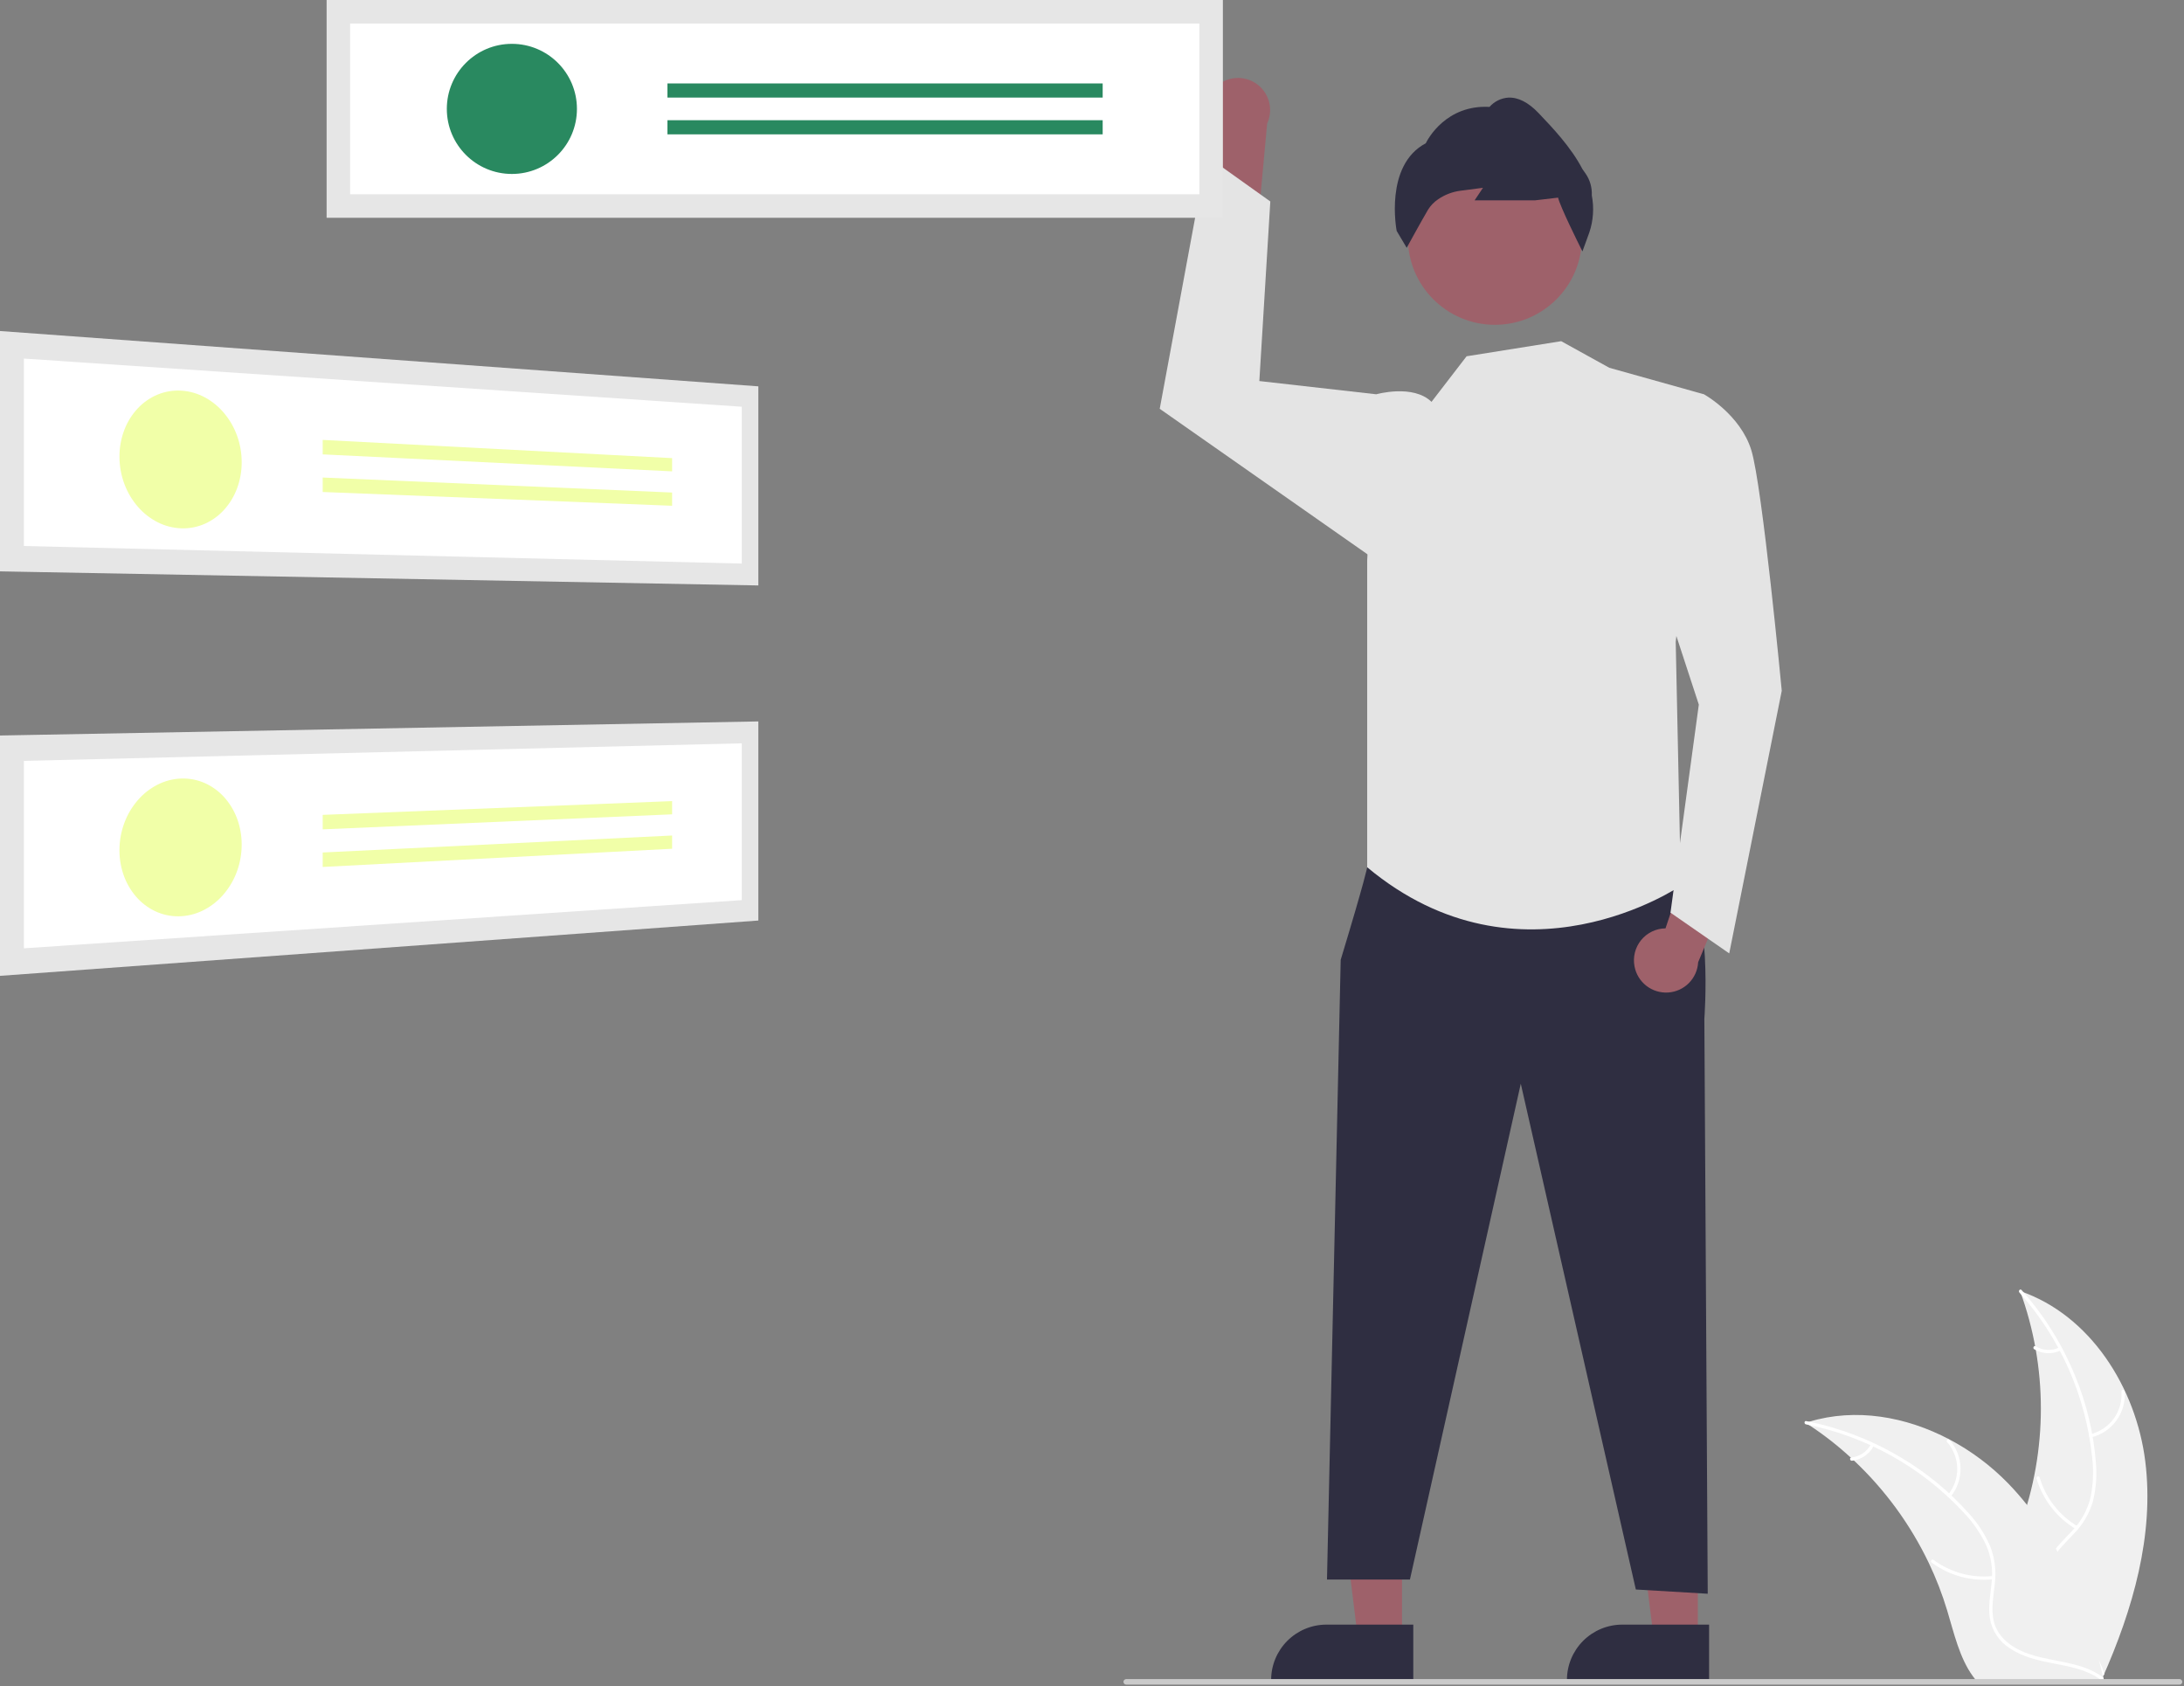 <svg width="790" height="610" viewBox="0 0 790 610" fill="none" xmlns="http://www.w3.org/2000/svg">
<rect x="0" y="0" width="790" height="610" fill="#808080" stroke="none"/>
<g clip-path="url(#clip0_1_2)">
<path d="M776 528.671C772.682 501.993 756.148 475.707 730.705 467.026C740.739 494.485 740.737 524.608 730.699 552.066C726.79 562.641 721.34 573.997 725.018 584.655C727.306 591.287 732.903 596.361 739.16 599.533C745.417 602.706 752.362 604.218 759.219 605.7L760.568 606.816C771.454 582.235 779.317 555.349 776 528.671Z" fill="#F0F0F0"/>
<path d="M730.453 467.53C745.27 484.132 754.479 504.98 756.772 527.114C757.35 531.87 757.175 536.687 756.253 541.389C755.207 545.94 752.962 550.127 749.75 553.517C746.819 556.737 743.447 559.692 741.35 563.569C740.306 565.57 739.696 567.769 739.562 570.021C739.427 572.274 739.77 574.529 740.568 576.64C742.419 581.951 746.069 586.28 749.785 590.389C753.911 594.952 758.269 599.626 760.023 605.675C760.236 606.408 761.361 606.035 761.148 605.303C758.097 594.779 747.881 588.801 743.009 579.323C740.736 574.9 739.781 569.765 741.913 565.096C743.776 561.013 747.25 557.963 750.246 554.728C753.428 551.467 755.763 547.477 757.047 543.106C758.205 538.466 758.566 533.664 758.113 528.903C757.264 518.17 754.732 507.637 750.611 497.69C745.971 486.311 739.418 475.81 731.237 466.641C730.73 466.074 729.95 466.966 730.453 467.53Z" fill="white"/>
<path d="M756.453 519.943C760.114 519.054 763.34 516.893 765.555 513.845C767.77 510.797 768.829 507.061 768.544 503.304C768.483 502.544 767.3 502.602 767.36 503.363C767.632 506.861 766.645 510.341 764.577 513.175C762.509 516.009 759.496 518.011 756.082 518.818C755.34 518.994 755.715 520.118 756.453 519.943Z" fill="white"/>
<path d="M751.451 552.08C744.838 548.131 739.957 541.836 737.78 534.448C737.565 533.716 736.44 534.088 736.655 534.819C738.935 542.503 744.028 549.044 750.918 553.138C751.575 553.528 752.105 552.467 751.451 552.08Z" fill="white"/>
<path d="M744.872 487.434C743.527 488.073 742.044 488.368 740.557 488.292C739.07 488.217 737.624 487.773 736.351 487.001C735.699 486.603 735.171 487.664 735.818 488.059C737.229 488.906 738.826 489.394 740.469 489.481C742.111 489.568 743.751 489.251 745.243 488.559C745.389 488.505 745.51 488.398 745.579 488.259C745.649 488.12 745.664 487.96 745.62 487.811C745.57 487.662 745.463 487.539 745.323 487.468C745.183 487.398 745.021 487.385 744.872 487.434Z" fill="white"/>
<path d="M653.152 514.676C653.552 514.936 653.952 515.196 654.352 515.466C659.71 518.99 664.774 522.943 669.492 527.286C669.862 527.616 670.232 527.956 670.592 528.296C681.847 538.882 691.04 551.465 697.702 565.406C700.348 570.956 702.567 576.699 704.342 582.586C706.792 590.716 708.802 599.726 713.652 606.376C714.15 607.075 714.691 607.743 715.272 608.376H759.102C759.202 608.326 759.302 608.286 759.402 608.236L761.152 608.316C761.082 608.006 761.002 607.686 760.932 607.376C760.892 607.196 760.842 607.016 760.802 606.836C760.772 606.716 760.742 606.596 760.722 606.486C760.712 606.446 760.702 606.406 760.692 606.376C760.672 606.266 760.642 606.166 760.622 606.066C760.182 604.276 759.728 602.486 759.262 600.696C759.262 600.686 759.262 600.686 759.252 600.676C755.662 587.046 750.902 573.596 744.252 561.296C744.052 560.926 743.852 560.546 743.632 560.176C740.604 554.648 737.129 549.378 733.242 544.416C731.105 541.706 728.832 539.106 726.432 536.626C720.218 530.23 713.037 524.851 705.152 520.686C689.432 512.386 671.232 509.206 654.432 514.276C654.002 514.406 653.582 514.536 653.152 514.676Z" fill="#F0F0F0"/>
<path d="M653.25 515.232C675.076 519.567 694.981 530.669 710.138 546.961C713.463 550.41 716.224 554.362 718.319 558.671C720.223 562.934 720.952 567.63 720.428 572.27C720.027 576.606 719.114 580.995 719.773 585.354C720.144 587.58 720.981 589.702 722.23 591.582C723.478 593.461 725.11 595.056 727.018 596.261C731.694 599.386 737.215 600.646 742.656 601.689C748.698 602.848 754.991 603.956 760.034 607.73C760.644 608.187 761.318 607.212 760.708 606.756C751.935 600.19 740.179 601.568 730.583 596.933C726.104 594.77 722.251 591.245 721.142 586.234C720.172 581.852 721.109 577.325 721.553 572.938C722.131 568.419 721.593 563.827 719.986 559.564C718.118 555.162 715.514 551.11 712.286 547.582C705.146 539.524 696.783 532.638 687.504 527.177C676.948 520.885 665.394 516.446 653.341 514.051C652.595 513.903 652.509 515.085 653.25 515.232Z" fill="white"/>
<path d="M705.566 541.427C707.954 538.513 709.229 534.845 709.162 531.078C709.096 527.311 707.692 523.69 705.202 520.863C704.697 520.292 703.786 521.051 704.293 521.623C706.616 524.251 707.923 527.624 707.978 531.132C708.033 534.64 706.832 538.052 704.592 540.753C704.106 541.34 705.083 542.011 705.566 541.427Z" fill="white"/>
<path d="M720.921 570.098C713.264 570.927 705.576 568.839 699.39 564.251C698.777 563.796 698.103 564.771 698.715 565.225C705.161 569.987 713.166 572.144 721.133 571.264C721.892 571.179 721.676 570.014 720.921 570.098Z" fill="white"/>
<path d="M676.746 522.443C676.057 523.763 675.051 524.892 673.818 525.727C672.585 526.562 671.164 527.078 669.683 527.228C668.923 527.303 669.139 528.468 669.894 528.394C671.53 528.22 673.099 527.648 674.463 526.729C675.828 525.809 676.946 524.569 677.72 523.118C677.805 522.987 677.836 522.829 677.809 522.676C677.781 522.523 677.696 522.386 677.571 522.294C677.441 522.205 677.282 522.171 677.128 522.199C676.973 522.227 676.836 522.315 676.746 522.443Z" fill="white"/>
<path d="M438.704 32.601C437.647 33.919 436.893 35.453 436.493 37.094C436.093 38.735 436.058 40.444 436.39 42.1C436.722 43.756 437.413 45.319 438.414 46.679C439.415 48.039 440.703 49.163 442.186 49.972L435.43 90.471L454.931 81.816L458.357 44.685C459.551 42.103 459.756 39.174 458.934 36.452C458.112 33.729 456.32 31.403 453.898 29.914C451.475 28.424 448.59 27.875 445.79 28.37C442.99 28.866 440.468 30.371 438.704 32.601Z" fill="#9E616A"/>
<path d="M614.147 592.883L598.201 592.882L590.615 531.376L614.15 531.377L614.147 592.883Z" fill="#9E616A"/>
<path d="M618.214 608.34L566.797 608.338V607.688C566.797 602.38 568.906 597.29 572.659 593.537C576.412 589.784 581.502 587.676 586.81 587.676H586.811L618.215 587.677L618.214 608.34Z" fill="#2F2E41"/>
<path d="M507.147 592.883L491.201 592.882L483.615 531.376L507.15 531.377L507.147 592.883Z" fill="#9E616A"/>
<path d="M511.214 608.34L459.797 608.338V607.688C459.797 602.38 461.906 597.29 465.659 593.537C469.412 589.784 474.502 587.676 479.81 587.676H479.811L511.215 587.677L511.214 608.34Z" fill="#2F2E41"/>
<path d="M500.5 305.876L494.54 313.715C494.54 313.715 494 317.376 484.959 347.201L480 571.376H510L550.1 392.01L591.718 574.974L617.724 576.509L616.501 368.55C616.501 368.55 619.786 325.767 608.143 317.821C596.5 309.876 500.5 305.876 500.5 305.876Z" fill="#2F2E41"/>
<path d="M540.732 117.493C558.118 117.493 572.212 103.399 572.212 86.013C572.212 68.627 558.118 54.532 540.732 54.532C523.345 54.532 509.251 68.627 509.251 86.013C509.251 103.399 523.345 117.493 540.732 117.493Z" fill="#9E616A"/>
<path d="M572.402 90.942L571.882 89.902C571.078 88.294 564.421 74.927 563.586 71.49L555.209 72.475L533.393 72.479L536.424 67.932L528.41 68.977C525.48 69.333 522.679 70.389 520.243 72.055C518.749 73.048 517.486 74.351 516.539 75.875C513.676 80.777 509.303 88.796 509.259 88.876L508.84 89.643L505.206 83.529C505.158 83.292 500.654 59.798 515.728 51.831C516.506 50.252 523.131 37.831 538.789 38.669C540.51 36.707 542.935 35.502 545.538 35.314C549.114 35.127 552.826 37.006 556.554 40.92C561.505 46.12 568.287 53.24 572.388 61.146L573.52 62.76C575.128 65.07 575.924 67.848 575.784 70.659C576.655 75.146 576.345 79.781 574.885 84.112L572.402 90.942Z" fill="#2F2E41"/>
<path d="M564.718 123.417L582.138 133.045L616.355 142.626L606.142 232.171L608 320.376C608 320.376 550.079 360.054 494.54 313.715V202.691L497.825 142.626C497.825 142.626 511.116 138.85 517.808 145.363L530.5 128.876L564.718 123.417Z" fill="#E4E4E4"/>
<path d="M505.5 150.876L497.825 142.626L455.531 137.835L459.5 72.876L436.441 56.426L419.5 147.876L497.758 202.691L505.5 150.876Z" fill="#E4E4E4"/>
<path d="M591.233 349.524C590.918 347.865 590.97 346.156 591.386 344.519C591.802 342.882 592.573 341.356 593.642 340.049C594.712 338.742 596.055 337.685 597.578 336.954C599.1 336.222 600.764 335.833 602.453 335.814L615.475 296.875L628.642 313.664L614.258 348.066C614.102 350.906 612.909 353.59 610.907 355.609C608.904 357.628 606.231 358.842 603.393 359.022C600.555 359.202 597.749 358.334 595.508 356.583C593.267 354.833 591.746 352.321 591.233 349.524Z" fill="#9E616A"/>
<path d="M603.5 152.876L616.355 142.626C616.355 142.626 629.5 149.876 633.5 162.876C637.5 175.876 644.5 249.876 644.5 249.876L625.5 344.876L604.252 330.14L614.5 254.876L596.5 199.876L603.5 152.876Z" fill="#E4E4E4"/>
<path d="M442.345 0H118.143V78.782H442.345V0Z" fill="#E6E6E6"/>
<path d="M126.649 70.275H433.839V8.507H126.649V70.275Z" fill="white"/>
<path d="M185.159 62.923C198.155 62.923 208.691 52.388 208.691 39.391C208.691 26.395 198.155 15.859 185.159 15.859C172.162 15.859 161.626 26.395 161.626 39.391C161.626 52.388 172.162 62.923 185.159 62.923Z" fill="#298960"/>
<path d="M398.861 30.183H241.432V35.298H398.861V30.183Z" fill="#298960"/>
<path d="M398.861 43.484H241.432V48.599H398.861V43.484Z" fill="#298960"/>
<path d="M0 119.742L274.314 139.751V211.775L0 206.681V119.742Z" fill="#E6E6E6"/>
<path d="M8.641 197.506L268.325 203.857V147.125L8.641 129.709V197.506Z" fill="white"/>
<path d="M65.637 141.311C68.635 141.505 71.554 142.35 74.192 143.788C76.838 145.235 79.184 147.17 81.108 149.492C83.107 151.893 84.672 154.625 85.735 157.564C86.856 160.655 87.428 163.919 87.425 167.208C87.437 170.447 86.864 173.662 85.735 176.697C84.687 179.517 83.118 182.113 81.108 184.35C79.178 186.501 76.823 188.227 74.192 189.421C71.506 190.627 68.58 191.206 65.637 191.115C62.624 191.019 59.67 190.26 56.985 188.892C54.265 187.501 51.84 185.595 49.847 183.28C47.755 180.86 46.112 178.086 44.997 175.088C43.814 171.922 43.209 168.569 43.212 165.189C43.199 161.859 43.804 158.555 44.997 155.446C46.098 152.575 47.745 149.945 49.848 147.701C51.85 145.563 54.283 143.874 56.986 142.744C59.722 141.612 62.681 141.122 65.637 141.311Z" fill="#F1FFA8"/>
<path d="M116.728 159.132L243.116 165.719V170.506L116.728 164.365V159.132Z" fill="#F1FFA8"/>
<path d="M116.728 172.739L243.116 178.165V182.952L116.728 177.972V172.739Z" fill="#F1FFA8"/>
<path d="M0 266.055L274.314 260.962V332.986L0 352.995V266.055Z" fill="#E6E6E6"/>
<path d="M8.641 343.027L268.325 325.61V268.884L8.641 275.236V343.027Z" fill="white"/>
<path d="M43.231 306.4C43.364 303.023 44.104 299.696 45.415 296.581C46.646 293.645 48.397 290.954 50.582 288.639C52.662 286.427 55.156 284.645 57.922 283.394C60.658 282.162 63.634 281.553 66.634 281.613C69.578 281.673 72.47 282.401 75.092 283.743C77.669 285.073 79.947 286.919 81.782 289.165C83.696 291.505 85.157 294.181 86.09 297.056C87.095 300.146 87.538 303.391 87.399 306.637C87.273 309.922 86.573 313.16 85.331 316.205C84.157 319.091 82.485 321.749 80.392 324.057C78.381 326.283 75.961 328.103 73.264 329.416C70.57 330.723 67.622 331.421 64.629 331.459C61.664 331.495 58.731 330.851 56.054 329.578C53.402 328.305 51.046 326.489 49.139 324.248C47.133 321.894 45.598 319.176 44.616 316.244C43.553 313.076 43.084 309.739 43.231 306.4Z" fill="#F1FFA8"/>
<path d="M116.728 294.765L243.116 289.785V294.572L116.728 299.997V294.765Z" fill="#F1FFA8"/>
<path d="M116.728 308.37L243.116 302.231V307.018L116.728 313.604V308.37Z" fill="#F1FFA8"/>
<path d="M788.382 609.376H407.382C407.117 609.376 406.862 609.271 406.675 609.083C406.487 608.896 406.382 608.641 406.382 608.376C406.382 608.111 406.487 607.856 406.675 607.669C406.862 607.481 407.117 607.376 407.382 607.376H788.382C788.647 607.376 788.901 607.481 789.089 607.669C789.277 607.856 789.382 608.111 789.382 608.376C789.382 608.641 789.277 608.896 789.089 609.083C788.901 609.271 788.647 609.376 788.382 609.376Z" fill="#CACACA"/>
</g>
<defs>
<clipPath id="clip0_1_2">
<rect width="789.382" height="609.376" fill="white"/>
</clipPath>
</defs>
</svg>

